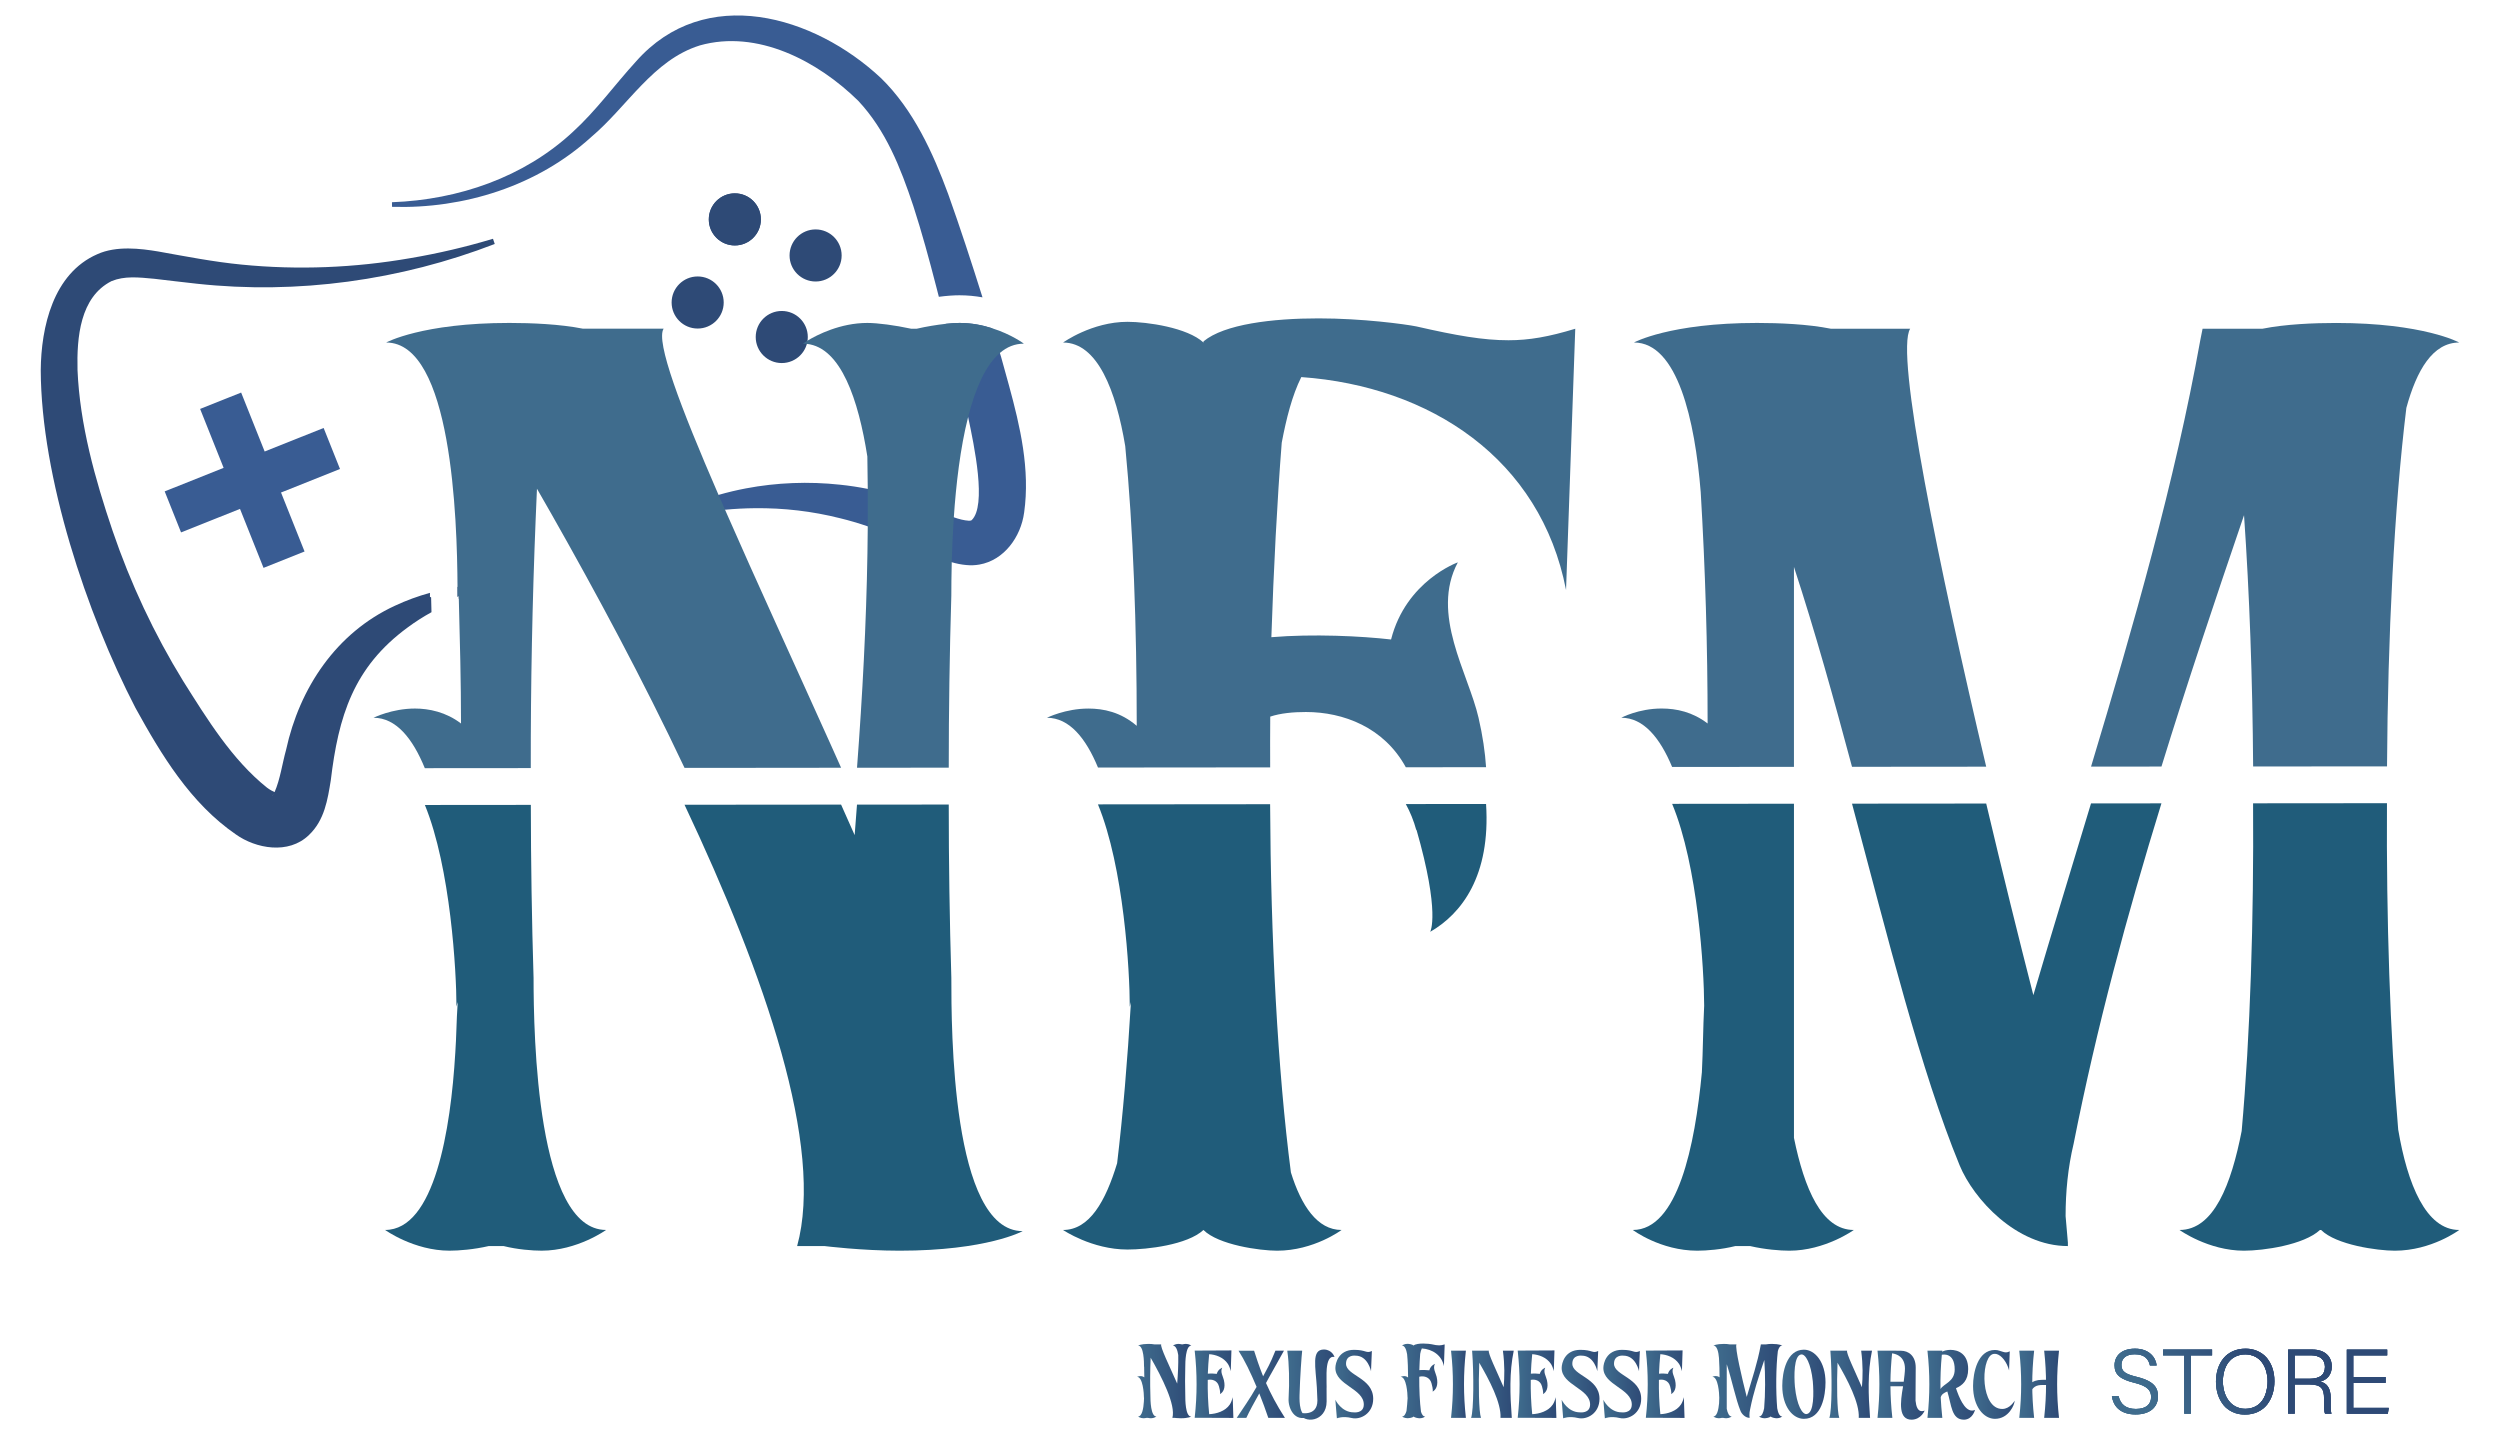 <?xml version="1.0" encoding="UTF-8"?>
<svg id="Layer_2" data-name="Layer 2" xmlns="http://www.w3.org/2000/svg" xmlns:xlink="http://www.w3.org/1999/xlink" viewBox="0 0 1080 620">
  <defs>
    <style>
      .cls-1 {
        fill: url(#linear-gradient-75);
      }

      .cls-2 {
        fill: url(#linear-gradient-2);
      }

      .cls-3 {
        fill: url(#linear-gradient-51);
      }

      .cls-4 {
        fill: url(#linear-gradient-17);
      }

      .cls-5 {
        fill: url(#linear-gradient-87);
      }

      .cls-6 {
        fill: url(#linear-gradient-80);
      }

      .cls-7 {
        fill: url(#linear-gradient-43);
      }

      .cls-8 {
        fill: url(#linear-gradient-15);
      }

      .cls-9 {
        fill: url(#linear-gradient-58);
      }

      .cls-10 {
        fill: url(#linear-gradient-69);
      }

      .cls-11 {
        fill: url(#linear-gradient-81);
      }

      .cls-12 {
        fill: url(#linear-gradient-18);
      }

      .cls-13 {
        fill: url(#linear-gradient-56);
      }

      .cls-14 {
        fill: url(#linear-gradient-40);
      }

      .cls-15 {
        fill: url(#linear-gradient-52);
      }

      .cls-16 {
        fill: url(#linear-gradient-28);
      }

      .cls-17 {
        fill: url(#linear-gradient-14);
      }

      .cls-18 {
        fill: url(#linear-gradient-36);
      }

      .cls-19 {
        fill: url(#linear-gradient-78);
      }

      .cls-20 {
        fill: url(#linear-gradient-20);
      }

      .cls-21 {
        fill: url(#linear-gradient-6);
      }

      .cls-22 {
        clip-path: url(#clippath-2);
      }

      .cls-23 {
        fill: url(#linear-gradient-53);
      }

      .cls-24 {
        fill: #205c7a;
      }

      .cls-25 {
        fill: url(#linear-gradient-60);
      }

      .cls-26 {
        fill: url(#linear-gradient-84);
      }

      .cls-27 {
        fill: url(#linear-gradient-35);
      }

      .cls-28 {
        fill: url(#linear-gradient-48);
      }

      .cls-29 {
        fill: url(#linear-gradient-32);
      }

      .cls-30 {
        fill: url(#linear-gradient-11);
      }

      .cls-31 {
        fill: url(#linear-gradient-50);
      }

      .cls-32 {
        fill: url(#linear-gradient-63);
      }

      .cls-33 {
        fill: url(#linear-gradient-67);
      }

      .cls-34 {
        fill: url(#linear-gradient-86);
      }

      .cls-35 {
        fill: url(#linear-gradient-39);
      }

      .cls-36 {
        clip-path: url(#clippath-1);
      }

      .cls-37 {
        clip-path: url(#clippath-4);
      }

      .cls-38 {
        fill: url(#linear-gradient-10);
      }

      .cls-39 {
        fill: #3f6c8d;
      }

      .cls-40 {
        fill: url(#linear-gradient-59);
      }

      .cls-41 {
        fill: url(#linear-gradient-49);
      }

      .cls-42 {
        fill: url(#linear-gradient-37);
      }

      .cls-43 {
        fill: url(#linear-gradient-82);
      }

      .cls-44 {
        fill: url(#linear-gradient-16);
      }

      .cls-45 {
        fill: url(#linear-gradient-31);
      }

      .cls-46 {
        fill: url(#linear-gradient-85);
      }

      .cls-47 {
        fill: url(#linear-gradient-61);
      }

      .cls-48 {
        fill: url(#linear-gradient-68);
      }

      .cls-49 {
        fill: url(#linear-gradient-62);
      }

      .cls-50 {
        fill: url(#linear-gradient-41);
      }

      .cls-51 {
        fill: url(#linear-gradient-76);
      }

      .cls-52 {
        fill: url(#linear-gradient-21);
      }

      .cls-53 {
        fill: #395c93;
      }

      .cls-54 {
        fill: url(#linear-gradient-72);
      }

      .cls-55 {
        fill: #2e4a76;
      }

      .cls-56 {
        fill: url(#linear-gradient-25);
      }

      .cls-57 {
        fill: url(#linear-gradient-89);
      }

      .cls-58 {
        fill: url(#linear-gradient-5);
      }

      .cls-59 {
        fill: url(#linear-gradient-64);
      }

      .cls-60 {
        fill: url(#linear-gradient-83);
      }

      .cls-61 {
        fill: url(#linear-gradient-54);
      }

      .cls-62 {
        fill: url(#linear-gradient-45);
      }

      .cls-63 {
        fill: url(#linear-gradient-55);
      }

      .cls-64 {
        clip-path: url(#clippath);
      }

      .cls-65 {
        fill: url(#linear-gradient-34);
      }

      .cls-66 {
        fill: url(#linear-gradient-65);
      }

      .cls-67 {
        fill: url(#linear-gradient-70);
      }

      .cls-68 {
        fill: none;
      }

      .cls-69 {
        fill: url(#linear-gradient-79);
      }

      .cls-70 {
        fill: url(#linear-gradient-88);
      }

      .cls-71 {
        clip-path: url(#clippath-3);
      }

      .cls-72 {
        fill: url(#linear-gradient-7);
      }

      .cls-73 {
        fill: url(#linear-gradient-66);
      }

      .cls-74 {
        fill: url(#linear-gradient-24);
      }

      .cls-75 {
        fill: url(#linear-gradient-73);
      }

      .cls-76 {
        fill: url(#linear-gradient-9);
      }

      .cls-77 {
        fill: url(#linear-gradient-22);
      }

      .cls-78 {
        fill: url(#linear-gradient-74);
      }

      .cls-79 {
        fill: url(#linear-gradient-42);
      }

      .cls-80 {
        fill: url(#linear-gradient-3);
      }

      .cls-81 {
        fill: url(#linear-gradient);
      }

      .cls-82 {
        fill: url(#linear-gradient-27);
      }

      .cls-83 {
        fill: url(#linear-gradient-33);
      }

      .cls-84 {
        fill: url(#linear-gradient-38);
      }

      .cls-85 {
        fill: url(#linear-gradient-29);
      }

      .cls-86 {
        fill: url(#linear-gradient-30);
      }

      .cls-87 {
        fill: url(#linear-gradient-23);
      }

      .cls-88 {
        fill: url(#linear-gradient-19);
      }

      .cls-89 {
        fill: url(#linear-gradient-71);
      }

      .cls-90 {
        fill: url(#linear-gradient-4);
      }

      .cls-91 {
        fill: url(#linear-gradient-77);
      }

      .cls-92 {
        fill: url(#linear-gradient-8);
      }

      .cls-93 {
        fill: url(#linear-gradient-44);
      }

      .cls-94 {
        fill: url(#linear-gradient-57);
      }

      .cls-95 {
        fill: url(#linear-gradient-47);
      }

      .cls-96 {
        fill: url(#linear-gradient-46);
      }

      .cls-97 {
        fill: url(#linear-gradient-12);
      }

      .cls-98 {
        fill: url(#linear-gradient-13);
      }

      .cls-99 {
        fill: url(#linear-gradient-26);
      }
    </style>
    <linearGradient id="linear-gradient" x1="491.19" y1="596.63" x2="514.64" y2="596.63" gradientUnits="userSpaceOnUse">
      <stop offset="0" stop-color="#3f6c8d"/>
      <stop offset="1" stop-color="#2e4a76"/>
    </linearGradient>
    <linearGradient id="linear-gradient-2" x1="516.09" y1="597.98" x2="532.81" y2="597.98" xlink:href="#linear-gradient"/>
    <linearGradient id="linear-gradient-3" x1="534.26" y1="598" x2="555.1" y2="598" xlink:href="#linear-gradient"/>
    <linearGradient id="linear-gradient-4" x1="556.13" y1="598.14" x2="576.51" y2="598.14" xlink:href="#linear-gradient"/>
    <linearGradient id="linear-gradient-5" x1="576.88" y1="597.92" x2="593.23" y2="597.92" xlink:href="#linear-gradient"/>
    <linearGradient id="linear-gradient-6" x1="605.05" y1="596.55" x2="624.1" y2="596.55" xlink:href="#linear-gradient"/>
    <linearGradient id="linear-gradient-7" x1="626.84" y1="598" x2="633.27" y2="598" xlink:href="#linear-gradient"/>
    <linearGradient id="linear-gradient-8" x1="635.51" y1="598" x2="653.94" y2="598" xlink:href="#linear-gradient"/>
    <linearGradient id="linear-gradient-9" x1="655.63" y1="597.98" x2="672.36" y2="597.98" xlink:href="#linear-gradient"/>
    <linearGradient id="linear-gradient-10" x1="674.64" y1="597.92" x2="690.99" y2="597.92" xlink:href="#linear-gradient"/>
    <linearGradient id="linear-gradient-11" x1="692.65" y1="597.92" x2="709" y2="597.92" xlink:href="#linear-gradient"/>
    <linearGradient id="linear-gradient-12" x1="710.99" y1="597.98" x2="727.71" y2="597.98" xlink:href="#linear-gradient"/>
    <linearGradient id="linear-gradient-13" x1="739.74" x2="769.95" xlink:href="#linear-gradient"/>
    <linearGradient id="linear-gradient-14" x1="769.95" y1="598" x2="788.62" y2="598" xlink:href="#linear-gradient"/>
    <linearGradient id="linear-gradient-15" x1="790.28" y1="598" x2="808.71" y2="598" xlink:href="#linear-gradient"/>
    <linearGradient id="linear-gradient-16" x1="811.07" y1="598.4" x2="831.45" y2="598.4" xlink:href="#linear-gradient"/>
    <linearGradient id="linear-gradient-17" x1="832.65" y1="598.23" x2="853.19" y2="598.23" xlink:href="#linear-gradient"/>
    <linearGradient id="linear-gradient-18" x1="852.36" y1="598.06" x2="870.33" y2="598.06" xlink:href="#linear-gradient"/>
    <linearGradient id="linear-gradient-19" x1="872.32" y1="598" x2="889.5" y2="598" xlink:href="#linear-gradient"/>
    <linearGradient id="linear-gradient-20" x1="889.49" y1="621.35" x2="1023.74" y2="522.16" gradientUnits="userSpaceOnUse">
      <stop offset=".25" stop-color="#3f6c8d"/>
      <stop offset=".53" stop-color="#2e4a76"/>
    </linearGradient>
    <clipPath id="clippath">
      <path class="cls-20" d="M915.24,603.15c.8,3.52,3.17,5.52,7.47,5.52,4.73,0,6.56-2.3,6.56-5.13s-1.38-4.73-7.22-6.17c-6.16-1.52-8.57-3.57-8.57-7.52s2.82-7.23,8.87-7.23,8.96,3.76,9.32,7.25h-2.9c-.57-2.74-2.33-4.82-6.54-4.82-3.72,0-5.76,1.71-5.76,4.59s1.7,3.96,6.69,5.18c7.84,1.93,9.1,5.03,9.1,8.46,0,4.25-3.12,7.76-9.69,7.76-6.94,0-9.69-3.93-10.23-7.89h2.9Z"/>
    </clipPath>
    <linearGradient id="linear-gradient-21" x1="889.35" y1="621.17" x2="1023.6" y2="521.97" xlink:href="#linear-gradient-20"/>
    <linearGradient id="linear-gradient-22" x1="895.78" y1="629.87" x2="1030.03" y2="530.67" xlink:href="#linear-gradient-20"/>
    <linearGradient id="linear-gradient-23" x1="895.78" y1="629.87" x2="1030.03" y2="530.67" xlink:href="#linear-gradient-20"/>
    <clipPath id="clippath-1">
      <path class="cls-87" d="M943.59,585.52h-9.14v-2.51h21.17v2.51h-9.17v25.19h-2.86v-25.19Z"/>
    </clipPath>
    <linearGradient id="linear-gradient-24" x1="897.4" y1="632.06" x2="1031.65" y2="532.86" xlink:href="#linear-gradient-20"/>
    <linearGradient id="linear-gradient-25" x1="906.19" y1="643.95" x2="1040.44" y2="544.76" xlink:href="#linear-gradient-20"/>
    <linearGradient id="linear-gradient-26" x1="906.19" y1="643.95" x2="1040.44" y2="544.76" xlink:href="#linear-gradient-20"/>
    <clipPath id="clippath-2">
      <path class="cls-99" d="M982.56,596.68c0,7.58-4.14,14.42-12.77,14.42-7.96,0-12.5-6.29-12.5-14.24s4.51-14.24,12.8-14.24c7.69,0,12.47,5.92,12.47,14.07Zm-22.28,.06c0,6.2,3.31,11.86,9.65,11.86,6.83,0,9.64-5.6,9.64-11.88s-3.18-11.61-9.59-11.61c-6.74,0-9.7,5.53-9.7,11.63Z"/>
    </clipPath>
    <linearGradient id="linear-gradient-27" x1="902.86" y1="639.45" x2="1037.11" y2="540.25" xlink:href="#linear-gradient-20"/>
    <linearGradient id="linear-gradient-28" x1="903.11" y1="639.78" x2="1037.36" y2="540.59" xlink:href="#linear-gradient-20"/>
    <linearGradient id="linear-gradient-29" x1="903.44" y1="640.23" x2="1037.69" y2="541.04" xlink:href="#linear-gradient-20"/>
    <linearGradient id="linear-gradient-30" x1="903.77" y1="640.68" x2="1038.02" y2="541.49" xlink:href="#linear-gradient-20"/>
    <linearGradient id="linear-gradient-31" x1="904.1" y1="641.14" x2="1038.36" y2="541.94" xlink:href="#linear-gradient-20"/>
    <linearGradient id="linear-gradient-32" x1="904.44" y1="641.59" x2="1038.69" y2="542.39" xlink:href="#linear-gradient-20"/>
    <linearGradient id="linear-gradient-33" x1="904.77" y1="642.04" x2="1039.02" y2="542.84" xlink:href="#linear-gradient-20"/>
    <linearGradient id="linear-gradient-34" x1="905.1" y1="642.49" x2="1039.35" y2="543.29" xlink:href="#linear-gradient-20"/>
    <linearGradient id="linear-gradient-35" x1="905.44" y1="642.94" x2="1039.69" y2="543.74" xlink:href="#linear-gradient-20"/>
    <linearGradient id="linear-gradient-36" x1="905.77" y1="643.39" x2="1040.02" y2="544.19" xlink:href="#linear-gradient-20"/>
    <linearGradient id="linear-gradient-37" x1="906.1" y1="643.84" x2="1040.35" y2="544.64" xlink:href="#linear-gradient-20"/>
    <linearGradient id="linear-gradient-38" x1="906.44" y1="644.29" x2="1040.69" y2="545.1" xlink:href="#linear-gradient-20"/>
    <linearGradient id="linear-gradient-39" x1="906.77" y1="644.74" x2="1041.02" y2="545.55" xlink:href="#linear-gradient-20"/>
    <linearGradient id="linear-gradient-40" x1="907.1" y1="645.19" x2="1041.35" y2="546" xlink:href="#linear-gradient-20"/>
    <linearGradient id="linear-gradient-41" x1="907.44" y1="645.64" x2="1041.69" y2="546.45" xlink:href="#linear-gradient-20"/>
    <linearGradient id="linear-gradient-42" x1="907.77" y1="646.09" x2="1042.02" y2="546.9" xlink:href="#linear-gradient-20"/>
    <linearGradient id="linear-gradient-43" x1="908.1" y1="646.55" x2="1042.35" y2="547.35" xlink:href="#linear-gradient-20"/>
    <linearGradient id="linear-gradient-44" x1="908.44" y1="647" x2="1042.69" y2="547.8" xlink:href="#linear-gradient-20"/>
    <linearGradient id="linear-gradient-45" x1="908.77" y1="647.45" x2="1043.02" y2="548.25" xlink:href="#linear-gradient-20"/>
    <linearGradient id="linear-gradient-46" x1="909.1" y1="647.9" x2="1043.35" y2="548.7" xlink:href="#linear-gradient-20"/>
    <linearGradient id="linear-gradient-47" x1="909.43" y1="648.34" x2="1043.68" y2="549.15" xlink:href="#linear-gradient-20"/>
    <linearGradient id="linear-gradient-48" x1="902.16" y1="638.51" x2="1036.42" y2="539.31" xlink:href="#linear-gradient-20"/>
    <linearGradient id="linear-gradient-49" x1="902.77" y1="639.33" x2="1037.02" y2="540.14" xlink:href="#linear-gradient-20"/>
    <linearGradient id="linear-gradient-50" x1="903.11" y1="639.78" x2="1037.36" y2="540.59" xlink:href="#linear-gradient-20"/>
    <linearGradient id="linear-gradient-51" x1="903.44" y1="640.23" x2="1037.69" y2="541.04" xlink:href="#linear-gradient-20"/>
    <linearGradient id="linear-gradient-52" x1="903.77" y1="640.68" x2="1038.02" y2="541.49" xlink:href="#linear-gradient-20"/>
    <linearGradient id="linear-gradient-53" x1="904.1" y1="641.14" x2="1038.36" y2="541.94" xlink:href="#linear-gradient-20"/>
    <linearGradient id="linear-gradient-54" x1="904.44" y1="641.59" x2="1038.69" y2="542.39" xlink:href="#linear-gradient-20"/>
    <linearGradient id="linear-gradient-55" x1="904.77" y1="642.04" x2="1039.02" y2="542.84" xlink:href="#linear-gradient-20"/>
    <linearGradient id="linear-gradient-56" x1="905.1" y1="642.49" x2="1039.35" y2="543.29" xlink:href="#linear-gradient-20"/>
    <linearGradient id="linear-gradient-57" x1="905.44" y1="642.94" x2="1039.69" y2="543.74" xlink:href="#linear-gradient-20"/>
    <linearGradient id="linear-gradient-58" x1="905.77" y1="643.39" x2="1040.02" y2="544.19" xlink:href="#linear-gradient-20"/>
    <linearGradient id="linear-gradient-59" x1="906.1" y1="643.84" x2="1040.35" y2="544.64" xlink:href="#linear-gradient-20"/>
    <linearGradient id="linear-gradient-60" x1="906.44" y1="644.29" x2="1040.69" y2="545.1" xlink:href="#linear-gradient-20"/>
    <linearGradient id="linear-gradient-61" x1="906.77" y1="644.74" x2="1041.02" y2="545.55" xlink:href="#linear-gradient-20"/>
    <linearGradient id="linear-gradient-62" x1="907.1" y1="645.19" x2="1041.35" y2="546" xlink:href="#linear-gradient-20"/>
    <linearGradient id="linear-gradient-63" x1="907.44" y1="645.64" x2="1041.69" y2="546.45" xlink:href="#linear-gradient-20"/>
    <linearGradient id="linear-gradient-64" x1="907.77" y1="646.09" x2="1042.02" y2="546.9" xlink:href="#linear-gradient-20"/>
    <linearGradient id="linear-gradient-65" x1="908.1" y1="646.55" x2="1042.35" y2="547.35" xlink:href="#linear-gradient-20"/>
    <linearGradient id="linear-gradient-66" x1="908.44" y1="647" x2="1042.69" y2="547.8" xlink:href="#linear-gradient-20"/>
    <linearGradient id="linear-gradient-67" x1="908.77" y1="647.45" x2="1043.02" y2="548.25" xlink:href="#linear-gradient-20"/>
    <linearGradient id="linear-gradient-68" x1="909.1" y1="647.9" x2="1043.35" y2="548.7" xlink:href="#linear-gradient-20"/>
    <linearGradient id="linear-gradient-69" x1="909.43" y1="648.35" x2="1043.69" y2="549.15" xlink:href="#linear-gradient-20"/>
    <linearGradient id="linear-gradient-70" x1="909.77" y1="648.8" x2="1044.02" y2="549.6" xlink:href="#linear-gradient-20"/>
    <linearGradient id="linear-gradient-71" x1="910.1" y1="649.25" x2="1044.35" y2="550.05" xlink:href="#linear-gradient-20"/>
    <linearGradient id="linear-gradient-72" x1="910.43" y1="649.7" x2="1044.68" y2="550.51" xlink:href="#linear-gradient-20"/>
    <linearGradient id="linear-gradient-73" x1="910.62" y1="649.96" x2="1044.88" y2="550.76" xlink:href="#linear-gradient-20"/>
    <linearGradient id="linear-gradient-74" x1="916.05" y1="657.31" x2="1050.3" y2="558.11" xlink:href="#linear-gradient-20"/>
    <linearGradient id="linear-gradient-75" x1="916.05" y1="657.31" x2="1050.3" y2="558.11" xlink:href="#linear-gradient-20"/>
    <clipPath id="clippath-3">
      <path class="cls-1" d="M991.32,598.1v12.6h-2.84v-27.7h10.33c5.56,0,8.52,3,8.52,7.34,0,3.56-2.08,5.8-4.97,6.5,2.58,.64,4.51,2.42,4.51,7.18v1.12c0,1.93-.13,4.45,.36,5.56h-2.81c-.51-1.19-.43-3.38-.43-5.86v-.66c0-4.28-1.24-6.09-6.39-6.09h-6.29Zm0-2.48h6.39c4.58,0,6.66-1.72,6.66-5.12,0-3.2-2.08-5.01-6.15-5.01h-6.9v10.13Z"/>
    </clipPath>
    <linearGradient id="linear-gradient-76" x1="910.83" y1="650.23" x2="1045.08" y2="551.04" xlink:href="#linear-gradient-20"/>
    <linearGradient id="linear-gradient-77" x1="913.13" y1="653.35" x2="1047.38" y2="554.15" xlink:href="#linear-gradient-20"/>
    <linearGradient id="linear-gradient-78" x1="912.84" y1="652.95" x2="1047.09" y2="553.76" xlink:href="#linear-gradient-20"/>
    <linearGradient id="linear-gradient-79" x1="913.1" y1="653.31" x2="1047.35" y2="554.11" xlink:href="#linear-gradient-20"/>
    <linearGradient id="linear-gradient-80" x1="913.43" y1="653.76" x2="1047.68" y2="554.56" xlink:href="#linear-gradient-20"/>
    <linearGradient id="linear-gradient-81" x1="913.77" y1="654.21" x2="1048.02" y2="555.01" xlink:href="#linear-gradient-20"/>
    <linearGradient id="linear-gradient-82" x1="916.67" y1="658.13" x2="1050.92" y2="558.94" xlink:href="#linear-gradient-20"/>
    <linearGradient id="linear-gradient-83" x1="924.82" y1="669.18" x2="1059.07" y2="569.98" xlink:href="#linear-gradient-20"/>
    <linearGradient id="linear-gradient-84" x1="924.82" y1="669.18" x2="1059.07" y2="569.98" xlink:href="#linear-gradient-20"/>
    <clipPath id="clippath-4">
      <path class="cls-26" d="M1030.59,597.4h-13.97v10.81h15.32l-.39,2.51h-17.73v-27.7h17.45v2.51h-14.65v9.37h13.97v2.51Z"/>
    </clipPath>
    <linearGradient id="linear-gradient-85" x1="924.89" y1="669.27" x2="1059.14" y2="570.07" xlink:href="#linear-gradient-20"/>
    <linearGradient id="linear-gradient-86" x1="895.78" y1="629.87" x2="1030.03" y2="530.67" xlink:href="#linear-gradient-20"/>
    <linearGradient id="linear-gradient-87" x1="906.19" y1="643.95" x2="1040.44" y2="544.76" xlink:href="#linear-gradient-20"/>
    <linearGradient id="linear-gradient-88" x1="916.05" y1="657.31" x2="1050.3" y2="558.11" xlink:href="#linear-gradient-20"/>
    <linearGradient id="linear-gradient-89" x1="924.82" y1="669.18" x2="1059.07" y2="569.98" xlink:href="#linear-gradient-20"/>
  </defs>
  <path class="cls-24" d="M736.2,434.38s0,.03,0,.04c0,.15,0,.31,0,.45v-.5Z"/>
  <g>
    <path class="cls-55" d="M207.66,252.5l.48,2.33c-3.36,1.23-6.68,2.51-9.93,3.94-.02-.48-.02-.93-.04-1.41l-.5,.5c0-1.29,0-2.75-.02-4.32,3.34-.52,6.68-.86,10.01-1.03Z"/>
    <path class="cls-55" d="M185.74,257.86v-1.75c-5.13,1.41-10.21,3.26-15.14,5.57-25.39,11.72-41.18,35.51-47.01,62.23-1.67,6.03-2.57,12.83-4.97,18.28-.78-.34-2.03-.99-3.28-1.93-15.1-12.06-25.9-29.7-36.23-46.08-12.53-20.39-22.7-42.1-30.46-64.84-7.6-22.4-14.18-46-15.16-69.49-.34-13.99,1.05-31.53,14.72-38.42,5.55-2.25,11.4-1.67,18.48-.99,5.97,.66,12.16,1.49,18.38,2.13,43.45,4.73,87.95-1.45,128.66-17.17l-.76-2.25c-11.78,3.54-23.73,6.35-35.77,8.38-23.99,4.18-48.52,5.17-72.7,2.79-12.27-1.19-23.95-3.5-36.21-5.69-7.56-1.25-17.96-2.57-26.26,1.19-19.1,8.34-24.27,31.53-24.43,50.13,.18,46.06,19.8,105.12,40.92,145.87,11.14,20.19,23.71,41.16,43.43,54.69,8.5,6.03,22.66,8.81,31.51,.22,6.78-6.41,8.1-15.48,9.43-23.56,3.32-27.73,9.77-48.92,33.22-66.11,3.24-2.41,6.68-4.6,10.29-6.59-.04-2.15-.1-4.28-.16-6.41l-.52-.22Zm-67.86,85.59c.06-.08,.14-.14,.24-.22-.3,.5-.48,.5-.24,.22Z"/>
    <path class="cls-53" d="M302.28,19.64c-20.21,6.31-31.23,26.36-46.85,39.53-23.2,21.19-55.05,31.14-86.08,30.18l-.02-1.99c28.81-1.05,57.04-10.82,78.03-30.28,10.19-9.27,18.02-20.27,27.39-30.52,29.76-33.72,76.93-19.93,105.9,7.24,13.97,13.65,22.44,32.35,28.95,50,5.33,14.94,10.15,29.74,14.84,44.66-3.12-.56-6.47-.9-9.97-.9-2.51,0-5.59,.22-8.89,.66-.38-1.45-.74-2.88-1.11-4.32-3.04-11.8-6.23-23.5-9.91-34.88-5.57-16.73-11.9-32.75-23.81-45.48-17.53-17.21-43.59-30.92-68.46-23.91Z"/>
    <path class="cls-53" d="M442.42,221.45c-1.41,10.52-8.67,20.59-19.34,22.44-1.79,.32-3.68,.4-5.67,.2-2.13-.18-4.22-.62-6.25-1.21-3.5-1.03-6.84-2.53-9.83-3.9-8.81-4.73-17.61-8.59-26.46-11.6-3.96-1.35-7.92-2.53-11.92-3.5-12.08-3.04-24.33-4.48-36.96-4.34-4.22,.04-8.48,.26-12.77,.66-7.7,.72-15.56,1.99-23.61,3.84l-.64-1.87c6.8-3.44,14.01-6.23,21.45-8.38,3.88-1.11,7.82-2.05,11.82-2.81,13.31-2.53,27.14-3.06,40.7-1.59,4.02,.42,8,1.03,11.94,1.81,8.63,1.71,17.05,4.28,25.07,7.66l8.51,3.3c1.25,.46,2.45,.92,3.6,1.31,2.25,.78,4.36,1.35,6.55,1.49,.66,0,.96-.12,1.11-.22,6.64-6.19,1.13-32.27-1.49-44.58-.26-1.27-.5-2.41-.7-3.34-2.75-12.35-5.81-24.65-8.95-36.94,2.23-.24,4.26-.38,5.89-.38,5.23,0,10.05,.97,14.13,2.29,1.13,3.56,2.23,7.12,3.34,10.7,.18,.56,.34,1.09,.52,1.65,1.11,4.08,2.29,8.2,3.42,12.37,4.85,17.79,9.17,36.25,6.55,54.93Z"/>
    <rect class="cls-53" x="99.47" y="170.48" width="19.08" height="73.93" transform="translate(-69.11 55.17) rotate(-21.75)"/>
    <rect class="cls-53" x="99.47" y="170.48" width="19.08" height="73.93" transform="translate(-43.27 385.56) rotate(-111.75)"/>
    <circle class="cls-55" cx="317.45" cy="94.78" r="11.25"/>
    <circle class="cls-55" cx="317.45" cy="94.78" r="11.25"/>
    <circle class="cls-55" cx="301.39" cy="130.68" r="11.25"/>
    <circle class="cls-55" cx="337.72" cy="145.59" r="11.25"/>
    <circle class="cls-55" cx="352.34" cy="110.36" r="11.25"/>
  </g>
  <g>
    <path class="cls-68" d="M903.32,347.09l-45.28,.04c6.95,29.42,14.06,58.16,20.37,82.78,8.14-27.65,16.62-55.26,24.91-82.82Z"/>
    <path class="cls-68" d="M774.98,347.21l25.08-.02c-7.79-29.1-15.97-58.49-25.08-86.34v86.36Z"/>
    <path class="cls-68" d="M564.14,323.5c-5.47,0-10.94,.5-15.41,1.99-.06,7.29-.06,14.61-.03,21.93l58.6-.05c-9.41-17.24-26.96-23.87-43.16-23.87Z"/>
    <path class="cls-68" d="M229.31,347.71l66.4-.06c-19.87-42.09-42.81-84.2-63.73-120.62-1.84,40.23-2.73,80.45-2.68,120.68Z"/>
    <path class="cls-68" d="M370.24,347.58h-6.88c1.97,4.43,3.93,8.83,5.87,13.21,.36-4.4,.68-8.81,1.01-13.21Z"/>
    <path class="cls-68" d="M933.74,347.06l39.6-.04c-.26-37.49-1.59-74.94-3.93-108.56-12.53,36.73-24.59,72.64-35.67,108.59Z"/>
    <path class="cls-39" d="M442.32,148.46c-3.94,0-7.38,1.45-10.39,4.04-6.25,5.35-10.62,15.54-13.71,27.67-3.4,13.39-5.21,29.15-6.17,43.31-.48,7.02-.74,13.65-.9,19.4-.14,5.91-.18,10.9-.18,14.48-.74,24.75-1.11,49.52-1.11,74.27l-38.75,.04h-.88c.3-3.98,.58-7.94,.86-11.92,2.15-30.8,3.56-61.57,3.78-92.37,.04-5.39,.04-10.78,0-16.17-.02-4.66-.08-9.33-.18-14.01-3.84-24.43-11.36-47.03-26.14-48.64-.56-.06-1.13-.1-1.71-.1,0,0,.72-.52,2.01-1.31,4.12-2.47,14.13-7.64,25.84-7.64,4.48,0,11.92,.99,18.88,2.49h2.49c4.12-.95,8.63-1.69,12.51-2.11,2.23-.24,4.26-.38,5.89-.38,5.23,0,10.05,.97,14.13,2.29,8.36,2.63,13.73,6.66,13.73,6.66Z"/>
    <path class="cls-24" d="M369.22,360.79c-1.93-4.38-3.89-8.78-5.87-13.2l-67.64,.06c34.93,73.97,60.38,147.87,48.65,190.66h11.93s15.91,1.99,32.32,1.99c37.79,0,53.2-8.45,53.2-8.45-30.83,0-30.83-88.01-30.83-109.39-.75-24.97-1.12-49.94-1.12-74.9l-39.64,.04c-.33,4.4-.66,8.81-1.01,13.21Z"/>
    <path class="cls-24" d="M197.18,434.88l.5-1.99v.99c-.5,6.96-.5,13.92-.99,20.89-1.99,33.32-8.95,76.57-30.33,76.57,0,0,12.43,8.95,27.84,8.95,3.98,0,10.44-.5,16.91-1.99h6.46c5.97,1.49,12.43,1.99,16.41,1.99,15.42,0,27.85-8.95,27.85-8.95-29.84,0-31.33-83.54-31.33-109.39v.5c-.76-24.91-1.15-49.82-1.18-74.74l-45.77,.04c11.11,27.17,13.64,71.93,13.64,87.13Z"/>
    <path class="cls-39" d="M363.36,331.67h-4.2l-57.83,.06h-5.61c-17.91-37.92-38.32-75.88-57.48-109.64-2.11-3.72-4.2-7.36-6.27-10.96-.2,4.2-.38,8.4-.54,12.61-1.47,36.01-2.19,72.04-2.13,108.07l-11.9,.02-33.88,.02c-5.25-12.85-12.41-21.78-22.16-21.78,0,0,7.96-3.98,17.91-3.98,5.97,0,13.43,1.49,19.89,6.47,0-17.91-.48-35.85-.95-53.78-.02-.48-.02-.93-.04-1.41l-.5,.5c0-1.29,0-2.75-.02-4.32-.16-29.44-2.49-105.58-30.82-105.58,0,0,15.42-8.46,53.22-8.46,9.43,0,21.86,.5,31.81,2.49h34.82c-3.48,5.47,7.2,33.7,23.73,71.8,.92,2.11,1.85,4.24,2.81,6.41,13.29,30.38,29.84,66.27,45.76,101.68,1.45,3.26,2.92,6.53,4.38,9.79Z"/>
    <path class="cls-24" d="M488.07,434.88l.5-1.99c-1.49,25.36-3.48,48.73-5.97,69.62-4.97,16.41-11.93,28.84-23.37,28.84,0,0,12.43,8.45,27.84,8.45,8.45,0,25.86-1.99,32.82-8.45,6.46,6.46,24.37,8.95,31.82,8.95,15.91,0,27.84-8.95,27.84-8.95-10.44,0-17.4-10.44-21.88-24.86-5.73-44.11-8.72-101.53-8.98-159.07l-74.38,.07c11.21,27.15,13.75,72.15,13.75,87.39Z"/>
    <path class="cls-24" d="M611.88,358.8v-.5c10.44,36.3,5.97,44.25,5.97,44.25,13.58-7.82,26.13-24.17,24.13-55.23l-34.67,.03c1.86,3.4,3.43,7.18,4.58,11.44Z"/>
    <path class="cls-39" d="M629.78,242.94s-22.38,7.96-28.84,33.32c-12.93-1.49-33.81-2.49-51.71-.99,.99-29.83,2.49-58.67,4.48-84.03,1.99-10.44,4.47-20.39,8.45-28.34,55.69,3.98,103.43,35.31,114.37,91.99l3.98-112.87c-11.44,3.48-19.89,4.97-28.84,4.97-10.94,0-22.38-1.99-39.78-5.97-4.97-.99-23.37-3.48-42.26-3.48-19.89,0-40.77,2.48-49.72,9.94v.5c-6.96-6.46-24.37-8.95-32.82-8.95-15.41,0-27.84,8.95-27.84,8.95,14.92,0,22.87,20.89,26.85,44.75,3.48,35.8,4.97,78.07,4.97,120.83-6.96-5.97-14.42-7.46-20.89-7.46-9.95,0-17.9,3.98-17.9,3.98,9.67,0,16.81,8.8,22.05,21.5l74.38-.07c-.03-7.32-.03-14.64,.03-21.93,4.48-1.49,9.95-1.99,15.41-1.99,16.2,0,33.75,6.63,43.16,23.87l34.67-.03c-.42-6.46-1.45-13.55-3.25-21.35-4.47-19.39-20.88-44.75-8.95-67.13Z"/>
    <path class="cls-24" d="M736.2,434.42s0-.03,0-.04v.5c0-.15,0-.3,0-.45-.5,9.93-.5,19.36-.99,28.8-2.98,31.82-10.44,68.12-29.83,68.12,0,0,11.93,8.95,27.84,8.95,3.98,0,10.44-.5,16.41-1.99h6.46c6.47,1.49,12.93,1.99,16.91,1.99,15.41,0,27.85-8.95,27.85-8.95-13.92,0-21.38-17.9-25.86-39.78v-144.36l-52.63,.05c11.18,26.87,13.79,71.47,13.84,87.17Z"/>
    <path class="cls-24" d="M878.41,429.91c-6.31-24.61-13.42-53.36-20.37-82.78l-57.97,.05c15.58,58.19,29.61,115.21,46.52,156.31,5.97,14.42,24.37,34.81,46.74,34.81v-1.49l-.99-11.44c0-10.44,.99-20.89,3.48-31.33,9.97-50.43,23.06-98.74,37.92-146.99l-30.42,.03c-8.29,27.56-16.77,55.16-24.91,82.82Z"/>
    <path class="cls-24" d="M1036.03,488.09c-3.52-41.08-5.16-91.13-4.86-141.11l-57.84,.05c.35,50.12-1.23,100.31-4.93,141.56-4.48,22.87-11.93,42.76-26.85,42.76,0,0,12.43,8.95,27.85,8.95,8.45,0,25.86-2.49,32.82-8.95h.5c6.47,6.46,24.37,8.95,31.82,8.95,15.91,0,27.85-8.95,27.85-8.95-14.42,0-22.38-19.89-26.35-43.26Z"/>
    <path class="cls-39" d="M825.2,142h-34.31c-9.95-1.99-22.38-2.49-31.82-2.49-37.79,0-53.2,8.45-53.2,8.45,18.89,0,26.35,33.81,28.84,64.64,1.99,33.32,2.98,66.63,2.98,99.95-6.46-4.97-13.43-6.47-19.89-6.47-9.95,0-17.4,3.98-17.4,3.98,9.61,0,16.72,8.69,21.96,21.27l52.63-.05v-86.36c9.12,27.85,17.29,57.24,25.08,86.34l57.97-.05c-20.44-86.49-39.51-178.83-32.83-189.22Z"/>
    <path class="cls-39" d="M1039.52,176.31c4.47-16.41,11.44-28.34,22.87-28.34,0,0-15.41-8.45-53.2-8.45-9.45,0-21.88,.5-31.82,2.49h-25.86l-.99,4.97c-11,61.16-28.64,122.57-47.19,184.2l30.42-.03c11.08-35.95,23.14-71.86,35.67-108.59,2.34,33.62,3.68,71.07,3.93,108.56l57.84-.05c.33-55.89,3.09-111.7,8.34-154.75Z"/>
  </g>
  <g>
    <path class="cls-81" d="M491.19,594.81s.66-.33,1.49-.33c.5,0,1.12,.12,1.66,.54,0-1.54-.04-3.07-.08-4.61l-.04,.04c0-2.12-.08-9.17-2.57-9.17,0,0,1.29-.71,4.44-.71,.79,0,1.83,.04,2.66,.21h2.9c-.58,.91,3.57,9.42,6.89,16.93,.33-4.11,.54-8.22,.46-12.33-.33-2.12-1-4.07-2.32-4.07,0,0,1.04-.75,2.32-.75,.37,0,1,.08,1.58,.21h.21c.54-.12,1.16-.21,1.54-.21,1.33,0,2.32,.75,2.32,.75-2.53,0-2.61,7.22-2.61,9.13v-.04c-.12,4.15-.12,8.3,0,12.45,0,1.78,0,9.13,2.57,9.13,0,0-1.29,.71-4.44,.71-1.37,0-2.7-.17-2.7-.17h-1c1.54-5.6-4.57-17.6-9.38-25.98-.25,5.44-.29,10.87-.12,16.31v-.04c0,2.16,.12,9.13,2.61,9.13,0,0-1.04,.75-2.32,.75-.33,0-.87-.04-1.37-.17h-.54c-.54,.12-1.08,.17-1.41,.17-1.29,0-2.32-.75-2.32-.75,1.78,0,2.36-3.61,2.53-6.39,.04-.58,.04-1.16,.08-1.74v-.08l-.04,.17c0-1.87-.46-9.09-2.99-9.09Z"/>
    <path class="cls-2" d="M531.98,583.39l-.29,8.96c-.29-1.24-.71-2.32-1.24-3.15-1.95-2.91-5.35-4.02-8.09-4.19-.29,2.82-.46,5.6-.58,8.42,1.37-.13,2.9-.04,3.86,.08,.54-2.03,2.37-2.66,2.37-2.66-1,1.78,.37,3.78,.71,5.35,.83,3.61-.37,5.31-1.7,6.06,0,0,.37-.62-.46-3.49v.04c-.71-2.57-3.15-3.07-4.81-2.7-.08,4.94,.12,9.88,.62,14.81,3.03-.12,6.97-1.24,8.92-4.19,.54-.83,.95-1.91,1.24-3.15l.29,8.96-10.29-.04h-6.43l.04-.37c1.04-9.42,1.04-18.88,0-28.3l-.04-.37,15.89-.08Z"/>
    <path class="cls-80" d="M534.26,612.53c2.41-3.65,5.81-8.47,8.59-13.4-2.53-6.06-5.27-11.7-7.8-15.6h6.72c.91,2.86,2.12,6.6,3.9,11.04,1.83-3.45,2.99-5.31,5.31-11.08h3.69c-3.57,6.56-6.06,10.71-7.76,13.98,1.99,4.48,4.61,9.55,8.18,15.06h-7.18c-1.16-3.44-2.49-7.05-3.9-10.58-2.16,3.86-4.19,7.55-5.6,10.58h-4.15Z"/>
    <path class="cls-90" d="M562.52,583.48v.29c-.21,1.58-.91,11.12-1.12,18.97-.08,3.32,.08,9.25,3.94,9.25-6.06,2.61-8.92-3.69-8.67-7.8,.42-7.14,.25-15.19-.54-20.42v-.29h6.39Zm10.58,21.95c0,8.84-10,9.92-11.91,4.81,0,0,7.93,2.16,7.93-5.23-.04-2.91-.5-10.25-.5-10.25,2.37-.66,2.9-.87,4.44-4.27-.04,5.77,.04,4.9,.04,14.94Zm-1.12-22.45c3.61,.12,4.52,3.24,4.52,3.24-4.52-1.08-3.28,10.37-3.4,13.2l-4.15,.91c-.62-10.12-2.53-17.35,3.03-17.35Z"/>
    <path class="cls-58" d="M592.27,592.32s-1.33-6.68-6.72-6.68c0,0-4.07-.54-4.07,3.49,0,5.19,11.74,6.06,11.74,15.15,0,6.27-5.39,9.21-9.3,8.3-3.94-.95-6.39,.13-6.39,.13l-.66-8.01s2.57,5.44,7.93,5.44c0,0,4.36,.58,4.36-3.4,0-6.89-12.28-8.34-12.28-15.77,0-2.08,1.33-7.84,8.05-7.84,5.31,0,5.23,1.7,7.72,.5l-.37,8.71Z"/>
    <path class="cls-21" d="M606.55,594.47c.54,0,1.16,.12,1.74,.62,0-3.57-.12-7.1-.42-10.08-.33-1.99-1-3.73-2.24-3.73,0,0,1.04-.75,2.32-.75,.71,0,2.16,.21,2.74,.75v-.04c.75-.62,2.49-.83,4.15-.83s3.11,.21,3.53,.29c1.45,.33,2.41,.5,3.32,.5,.75,0,1.45-.13,2.41-.42l-.33,9.42c-.91-4.73-4.9-7.35-9.54-7.68-.33,.66-.54,1.49-.71,2.37-.17,2.12-.29,4.52-.37,7.01,1.49-.13,3.24-.04,4.32,.08,.54-2.12,2.41-2.78,2.41-2.78-1,1.87,.37,3.98,.75,5.6,.87,3.78-.37,5.6-1.74,6.39,0,0,.37-.66-.5-3.69v.04c-.58-2.16-2.37-2.95-3.98-2.95-.46,0-.91,.04-1.29,.17-.04,5.39,.21,10.96,.75,15.11,.37,1.2,.95,2.08,1.83,2.08,0,0-1,.75-2.32,.75-.62,0-2.12-.21-2.66-.75-.58,.54-2.03,.71-2.74,.71-1.29,0-2.32-.71-2.32-.71,.95,0,1.54-1.04,1.95-2.41,.21-1.74,.37-3.69,.5-5.81l-.04,.17c0-1.87-.46-9.09-2.99-9.09,0,0,.66-.33,1.49-.33Z"/>
    <path class="cls-72" d="M633.27,612.53h-6.43l.04-.37c1.04-9.42,1.04-18.88,0-28.3l-.04-.37h6.43l-.04,.37c-1.04,9.42-1.04,18.88,0,28.3l.04,.37Z"/>
    <path class="cls-92" d="M635.51,612.53c1.16-3.15,1.2-19.3,.46-28.68l-.04-.37h7.26c-.54,.87,3.36,8.84,6.39,15.81,.37-4.56,.5-9.5-.33-15.81h4.69c-1.95,9.38-1.58,19.26-.87,28.63l.04,.41h-4.9c.42-6.39-4.9-16.52-9.17-23.82-.37,9.25-.21,21.16,.75,23.82h-4.27Z"/>
    <path class="cls-76" d="M671.53,583.39l-.29,8.96c-.29-1.24-.71-2.32-1.24-3.15-1.95-2.91-5.35-4.02-8.09-4.19-.29,2.82-.46,5.6-.58,8.42,1.37-.13,2.9-.04,3.86,.08,.54-2.03,2.36-2.66,2.36-2.66-1,1.78,.37,3.78,.71,5.35,.83,3.61-.37,5.31-1.7,6.06,0,0,.37-.62-.46-3.49v.04c-.71-2.57-3.15-3.07-4.81-2.7-.08,4.94,.13,9.88,.62,14.81,3.03-.12,6.97-1.24,8.92-4.19,.54-.83,.95-1.91,1.24-3.15l.29,8.96-10.29-.04h-6.43l.04-.37c1.04-9.42,1.04-18.88,0-28.3l-.04-.37,15.89-.08Z"/>
    <path class="cls-38" d="M690.03,592.32s-1.33-6.68-6.72-6.68c0,0-4.07-.54-4.07,3.49,0,5.19,11.74,6.06,11.74,15.15,0,6.27-5.39,9.21-9.3,8.3-3.94-.95-6.39,.13-6.39,.13l-.66-8.01s2.57,5.44,7.93,5.44c0,0,4.36,.58,4.36-3.4,0-6.89-12.28-8.34-12.28-15.77,0-2.08,1.33-7.84,8.05-7.84,5.31,0,5.23,1.7,7.72,.5l-.37,8.71Z"/>
    <path class="cls-30" d="M708.04,592.32s-1.33-6.68-6.72-6.68c0,0-4.07-.54-4.07,3.49,0,5.19,11.74,6.06,11.74,15.15,0,6.27-5.39,9.21-9.3,8.3-3.94-.95-6.39,.13-6.39,.13l-.66-8.01s2.57,5.44,7.93,5.44c0,0,4.36,.58,4.36-3.4,0-6.89-12.28-8.34-12.28-15.77,0-2.08,1.33-7.84,8.05-7.84,5.31,0,5.23,1.7,7.72,.5l-.37,8.71Z"/>
    <path class="cls-97" d="M726.88,583.39l-.29,8.96c-.29-1.24-.71-2.32-1.24-3.15-1.95-2.91-5.35-4.02-8.09-4.19-.29,2.82-.46,5.6-.58,8.42,1.37-.13,2.9-.04,3.86,.08,.54-2.03,2.37-2.66,2.37-2.66-1,1.78,.37,3.78,.71,5.35,.83,3.61-.37,5.31-1.7,6.06,0,0,.37-.62-.46-3.49v.04c-.71-2.57-3.15-3.07-4.81-2.7-.08,4.94,.13,9.88,.62,14.81,3.03-.12,6.97-1.24,8.92-4.19,.54-.83,.95-1.91,1.24-3.15l.29,8.96-10.29-.04h-6.43l.04-.37c1.04-9.42,1.04-18.88,0-28.3l-.04-.37,15.89-.08Z"/>
    <path class="cls-98" d="M741.19,594.47c.54,0,1.12,.12,1.66,.54,0-2.78-.08-5.56-.25-8.34-.21-2.57-.83-5.39-2.41-5.39,0,0,1.29-.71,4.44-.71,.79,0,1.83,.04,2.66,.21h2.86c-.75,1.16,2.37,14.61,4.44,22.7,2.2-7.47,4.69-14.9,6.02-22.28l.08-.42h2.16c.83-.17,1.87-.21,2.66-.21,3.15,0,4.44,.71,4.44,.71-.95,0-1.54,1-1.91,2.36-.83,6.81-.91,17.43-.29,24.69,.33,1.95,1,3.61,2.2,3.61,0,0-1,.75-2.32,.75-.62,0-2.12-.21-2.66-.75h-.04c-.58,.54-2.03,.75-2.74,.75-1.29,0-2.32-.75-2.32-.75,1.24,0,1.87-1.66,2.24-3.57,.54-6.02,.54-14.32,.08-20.87-2.45,7.18-4.69,13.99-6.14,21.33-.21,.87-.29,1.74-.29,2.61l.08,.95v.12c-1.87,0-3.4-1.7-3.9-2.91-2.12-5.15-3.69-13.28-5.98-20.25v19.26c.37,1.83,1,3.32,2.16,3.32,0,0-1.04,.75-2.32,.75-.33,0-.87-.04-1.41-.17h-.54c-.5,.12-1.04,.17-1.37,.17-1.33,0-2.32-.75-2.32-.75,1.62,0,2.24-3.03,2.49-5.69,.04-.79,.04-1.58,.08-2.41v.04c0-1.87-.46-9.09-2.99-9.09,0,0,.62-.33,1.45-.33Z"/>
    <path class="cls-17" d="M788.62,597.21c0,5.64-1.62,15.73-9.34,15.73-4.77,0-9.34-5.23-9.34-14.28,0-5.6,1.74-15.6,9.34-15.6,4.77,0,9.34,5.31,9.34,14.15Zm-13.2,1.95c.79,7.8,3.15,12.03,5.1,11.7,3.2-.5,3.03-9.25,2.61-14.15-.79-7.59-3.11-11.91-5.06-11.58-3.15,.46-3.07,9.21-2.66,14.03Z"/>
    <path class="cls-8" d="M790.28,612.53c1.16-3.15,1.2-19.3,.46-28.68l-.04-.37h7.26c-.54,.87,3.36,8.84,6.39,15.81,.37-4.56,.5-9.5-.33-15.81h4.69c-1.95,9.38-1.58,19.26-.87,28.63l.04,.41h-4.9c.42-6.39-4.9-16.52-9.17-23.82-.37,9.25-.21,21.16,.75,23.82h-4.28Z"/>
    <path class="cls-44" d="M821.2,583.52c3.19,0,6.39,2.08,6.39,7.3,0,9.71-.12,9.01-.08,14.28,.25,2.49,.95,4.52,2.74,4.52,.37,0,.75-.08,1.2-.25,0,0-1.45,3.82-5.6,3.94-5.77,0-4.98-7.34-3.74-14.32v-.12h-5.44c.04,4.44,.29,8.84,.79,13.28l.04,.37h-6.43l.04-.37c1.04-9.42,1.04-18.88,0-28.3l-.04-.37h6.43c1.12,.04,2.49,.04,3.69,.04Zm1.2,13.4c.25-2.03,.54-4.32,.54-5.64,0-5.15-3.53-6.35-5.56-6.64-.41,4.07-.66,8.18-.71,12.28h5.73Z"/>
    <path class="cls-4" d="M832.69,612.15c1.04-9.42,1.04-18.88,0-28.3l-.04-.37h6.43l-.04,.37v.08c.71-.42,2.03-.79,3.57-.79,3.36,0,7.64,1.74,7.64,8.3,0,5.02-2.53,7.05-5.27,8.26,1.29,3.9,3.65,9.67,6.93,9.67,.41,0,.83-.08,1.29-.29,0,0-.95,4.11-4.73,4.23-5.48,0-5.39-6.31-7.22-12.2-1.45,.58-2.57,1.29-2.86,2.57,.13,2.82,.37,5.64,.66,8.47l.04,.37h-6.43l.04-.37Zm11.74-20.54c0-7.51-5.19-6.43-5.56-6.35-.46,4.94-.67,9.88-.58,14.81,1.45-2.41,6.14-3.11,6.14-8.47Z"/>
    <path class="cls-12" d="M861.82,583.19c.71,0,1.37,.12,1.95,.33,1.16,.33,1.95,.71,2.82,.71,.46,0,1-.13,1.62-.46l-.17,4.9-.12,3.36c-.87-3.49-3.24-6.64-5.6-7.14-.62-.08-1.2-.04-1.74,.21-4.98,2.41-4.98,23.57,4.4,23.57,3.36,0,5.35-3.57,5.35-3.57,0,1.66-2.53,7.84-8.51,7.84-4.77,0-9.46-5.19-9.46-14.23,0-5.56,1.91-15.52,9.46-15.52Z"/>
    <path class="cls-88" d="M878.75,612.53h-6.43l.04-.37c1.04-9.42,1.04-18.88,0-28.3l-.04-.37h6.43l-.04,.37c-1.04,9.42-1.04,18.88,0,28.3l.04,.37Zm-3.61-9.88c0-4.07,2.66-6.56,6.89-6.56l4.36-.04,.04,2.24-4.4,.04c-1.74,0-4.65,.54-4.65,4.32h-2.24Zm14.36,9.88h-6.43l.04-.37c1.04-9.42,1.04-18.88,0-28.3l-.04-.37h6.43l-.04,.37c-1.04,9.42-1.04,18.88,0,28.3l.04,.37Z"/>
  </g>
  <g>
    <g>
      <g>
        <path class="cls-20" d="M915.24,603.15c.8,3.52,3.17,5.52,7.47,5.52,4.73,0,6.56-2.3,6.56-5.13s-1.38-4.73-7.22-6.17c-6.16-1.52-8.57-3.57-8.57-7.52s2.82-7.23,8.87-7.23,8.96,3.76,9.32,7.25h-2.9c-.57-2.74-2.33-4.82-6.54-4.82-3.72,0-5.76,1.71-5.76,4.59s1.7,3.96,6.69,5.18c7.84,1.93,9.1,5.03,9.1,8.46,0,4.25-3.12,7.76-9.69,7.76-6.94,0-9.69-3.93-10.23-7.89h2.9Z"/>
        <g class="cls-64">
          <rect class="cls-52" x="912.34" y="582.62" width="19.92" height="28.42"/>
        </g>
      </g>
      <g>
        <path class="cls-77" d="M943.59,585.52h-9.14v-2.51h21.17v2.51h-9.17v25.19h-2.86v-25.19Z"/>
        <g class="cls-36">
          <rect class="cls-74" x="934.45" y="583.01" width="21.17" height="27.7"/>
        </g>
      </g>
      <g>
        <path class="cls-56" d="M982.56,596.68c0,7.58-4.14,14.42-12.77,14.42-7.96,0-12.5-6.29-12.5-14.24s4.51-14.24,12.8-14.24c7.69,0,12.47,5.92,12.47,14.07Zm-22.28,.06c0,6.2,3.31,11.86,9.65,11.86,6.83,0,9.64-5.6,9.64-11.88s-3.18-11.61-9.59-11.61c-6.74,0-9.7,5.53-9.7,11.63Z"/>
        <g class="cls-22">
          <rect class="cls-82" x="960.28" y="585.11" width=".45" height="23.49"/>
          <rect class="cls-16" x="960.73" y="585.11" width=".94" height="23.49"/>
          <rect class="cls-85" x="961.67" y="585.11" width=".94" height="23.49"/>
          <rect class="cls-86" x="962.61" y="585.11" width=".94" height="23.49"/>
          <rect class="cls-45" x="963.56" y="585.11" width=".94" height="23.49"/>
          <rect class="cls-29" x="964.5" y="585.11" width=".94" height="23.49"/>
          <rect class="cls-83" x="965.44" y="585.11" width=".94" height="23.49"/>
          <rect class="cls-65" x="966.39" y="585.11" width=".94" height="23.49"/>
          <rect class="cls-27" x="967.33" y="585.11" width=".94" height="23.49"/>
          <rect class="cls-18" x="968.27" y="585.11" width=".94" height="23.49"/>
          <rect class="cls-42" x="969.21" y="585.11" width=".94" height="23.49"/>
          <rect class="cls-84" x="970.16" y="585.11" width=".94" height="23.49"/>
          <rect class="cls-35" x="971.1" y="585.11" width=".94" height="23.49"/>
          <rect class="cls-14" x="972.04" y="585.11" width=".94" height="23.49"/>
          <rect class="cls-50" x="972.99" y="585.11" width=".94" height="23.49"/>
          <rect class="cls-79" x="973.93" y="585.11" width=".94" height="23.49"/>
          <rect class="cls-7" x="974.87" y="585.11" width=".94" height="23.49"/>
          <rect class="cls-93" x="975.82" y="585.11" width=".94" height="23.49"/>
          <rect class="cls-62" x="976.76" y="585.11" width=".94" height="23.49"/>
          <rect class="cls-96" x="977.7" y="585.11" width=".94" height="23.49"/>
          <rect class="cls-95" x="978.65" y="585.11" width=".92" height="23.49"/>
          <rect class="cls-28" x="957.28" y="582.62" width="2.5" height="28.49"/>
          <rect class="cls-41" x="959.78" y="582.62" width=".94" height="28.49"/>
          <rect class="cls-31" x="960.73" y="582.62" width=".94" height="28.49"/>
          <rect class="cls-3" x="961.67" y="582.62" width=".94" height="28.49"/>
          <rect class="cls-15" x="962.61" y="582.62" width=".94" height="28.49"/>
          <rect class="cls-23" x="963.56" y="582.62" width=".94" height="28.49"/>
          <rect class="cls-61" x="964.5" y="582.62" width=".94" height="28.49"/>
          <rect class="cls-63" x="965.44" y="582.62" width=".94" height="28.49"/>
          <rect class="cls-13" x="966.39" y="582.62" width=".94" height="28.49"/>
          <rect class="cls-94" x="967.33" y="582.62" width=".94" height="28.49"/>
          <rect class="cls-9" x="968.27" y="582.62" width=".94" height="28.49"/>
          <rect class="cls-40" x="969.21" y="582.62" width=".94" height="28.49"/>
          <rect class="cls-25" x="970.16" y="582.62" width=".94" height="28.49"/>
          <rect class="cls-47" x="971.1" y="582.62" width=".94" height="28.49"/>
          <rect class="cls-49" x="972.04" y="582.62" width=".94" height="28.49"/>
          <rect class="cls-32" x="972.99" y="582.62" width=".94" height="28.49"/>
          <rect class="cls-59" x="973.93" y="582.62" width=".94" height="28.49"/>
          <rect class="cls-66" x="974.87" y="582.62" width=".94" height="28.49"/>
          <rect class="cls-73" x="975.82" y="582.62" width=".94" height="28.49"/>
          <rect class="cls-33" x="976.76" y="582.62" width=".94" height="28.49"/>
          <rect class="cls-48" x="977.7" y="582.62" width=".94" height="28.49"/>
          <rect class="cls-10" x="978.65" y="582.62" width=".94" height="28.49"/>
          <rect class="cls-67" x="979.59" y="582.62" width=".94" height="28.49"/>
          <rect class="cls-89" x="980.53" y="582.62" width=".94" height="28.49"/>
          <rect class="cls-54" x="981.48" y="582.62" width=".94" height="28.49"/>
          <rect class="cls-75" x="982.42" y="582.62" width=".14" height="28.49"/>
        </g>
      </g>
      <g>
        <path class="cls-78" d="M991.32,598.1v12.6h-2.84v-27.7h10.33c5.56,0,8.52,3,8.52,7.34,0,3.56-2.08,5.8-4.97,6.5,2.58,.64,4.51,2.42,4.51,7.18v1.12c0,1.93-.13,4.45,.36,5.56h-2.81c-.51-1.19-.43-3.38-.43-5.86v-.66c0-4.28-1.24-6.09-6.39-6.09h-6.29Zm0-2.48h6.39c4.58,0,6.66-1.72,6.66-5.12,0-3.2-2.08-5.01-6.15-5.01h-6.9v10.13Z"/>
        <g class="cls-71">
          <rect class="cls-51" x="991.32" y="585.49" width=".53" height="10.13"/>
          <rect class="cls-91" x="991.85" y="585.49" width="12.51" height="10.13"/>
          <rect class="cls-19" x="988.48" y="583.01" width=".54" height="27.7"/>
          <rect class="cls-69" x="989.02" y="583.01" width=".94" height="27.7"/>
          <rect class="cls-6" x="989.97" y="583.01" width=".94" height="27.7"/>
          <rect class="cls-11" x="990.91" y="583.01" width=".94" height="27.7"/>
          <rect class="cls-43" x="991.85" y="583.01" width="15.48" height="27.7"/>
        </g>
      </g>
      <g>
        <path class="cls-60" d="M1030.59,597.4h-13.97v10.81h15.32l-.39,2.51h-17.73v-27.7h17.45v2.51h-14.65v9.37h13.97v2.51Z"/>
        <g class="cls-37">
          <rect class="cls-46" x="1013.83" y="583.01" width="18.11" height="27.7"/>
        </g>
      </g>
    </g>
    <g>
      <path class="cls-20" d="M915.24,603.15c.8,3.52,3.17,5.52,7.47,5.52,4.73,0,6.56-2.3,6.56-5.13s-1.38-4.73-7.22-6.17c-6.16-1.52-8.57-3.57-8.57-7.52s2.82-7.23,8.87-7.23,8.96,3.76,9.32,7.25h-2.9c-.57-2.74-2.33-4.82-6.54-4.82-3.72,0-5.76,1.71-5.76,4.59s1.7,3.96,6.69,5.18c7.84,1.93,9.1,5.03,9.1,8.46,0,4.25-3.12,7.76-9.69,7.76-6.94,0-9.69-3.93-10.23-7.89h2.9Z"/>
      <path class="cls-34" d="M943.59,585.52h-9.14v-2.51h21.17v2.51h-9.17v25.19h-2.86v-25.19Z"/>
      <path class="cls-5" d="M982.56,596.68c0,7.58-4.14,14.42-12.77,14.42-7.96,0-12.5-6.29-12.5-14.24s4.51-14.24,12.8-14.24c7.69,0,12.47,5.92,12.47,14.07Zm-22.28,.06c0,6.2,3.31,11.86,9.65,11.86,6.83,0,9.64-5.6,9.64-11.88s-3.18-11.61-9.59-11.61c-6.74,0-9.7,5.53-9.7,11.63Z"/>
      <path class="cls-70" d="M991.32,598.1v12.6h-2.84v-27.7h10.33c5.56,0,8.52,3,8.52,7.34,0,3.56-2.08,5.8-4.97,6.5,2.58,.64,4.51,2.42,4.51,7.18v1.12c0,1.93-.13,4.45,.36,5.56h-2.81c-.51-1.19-.43-3.38-.43-5.86v-.66c0-4.28-1.24-6.09-6.39-6.09h-6.29Zm0-2.48h6.39c4.58,0,6.66-1.72,6.66-5.12,0-3.2-2.08-5.01-6.15-5.01h-6.9v10.13Z"/>
      <path class="cls-57" d="M1030.59,597.4h-13.97v10.81h15.32l-.39,2.51h-17.73v-27.7h17.45v2.51h-14.65v9.37h13.97v2.51Z"/>
    </g>
  </g>
</svg>